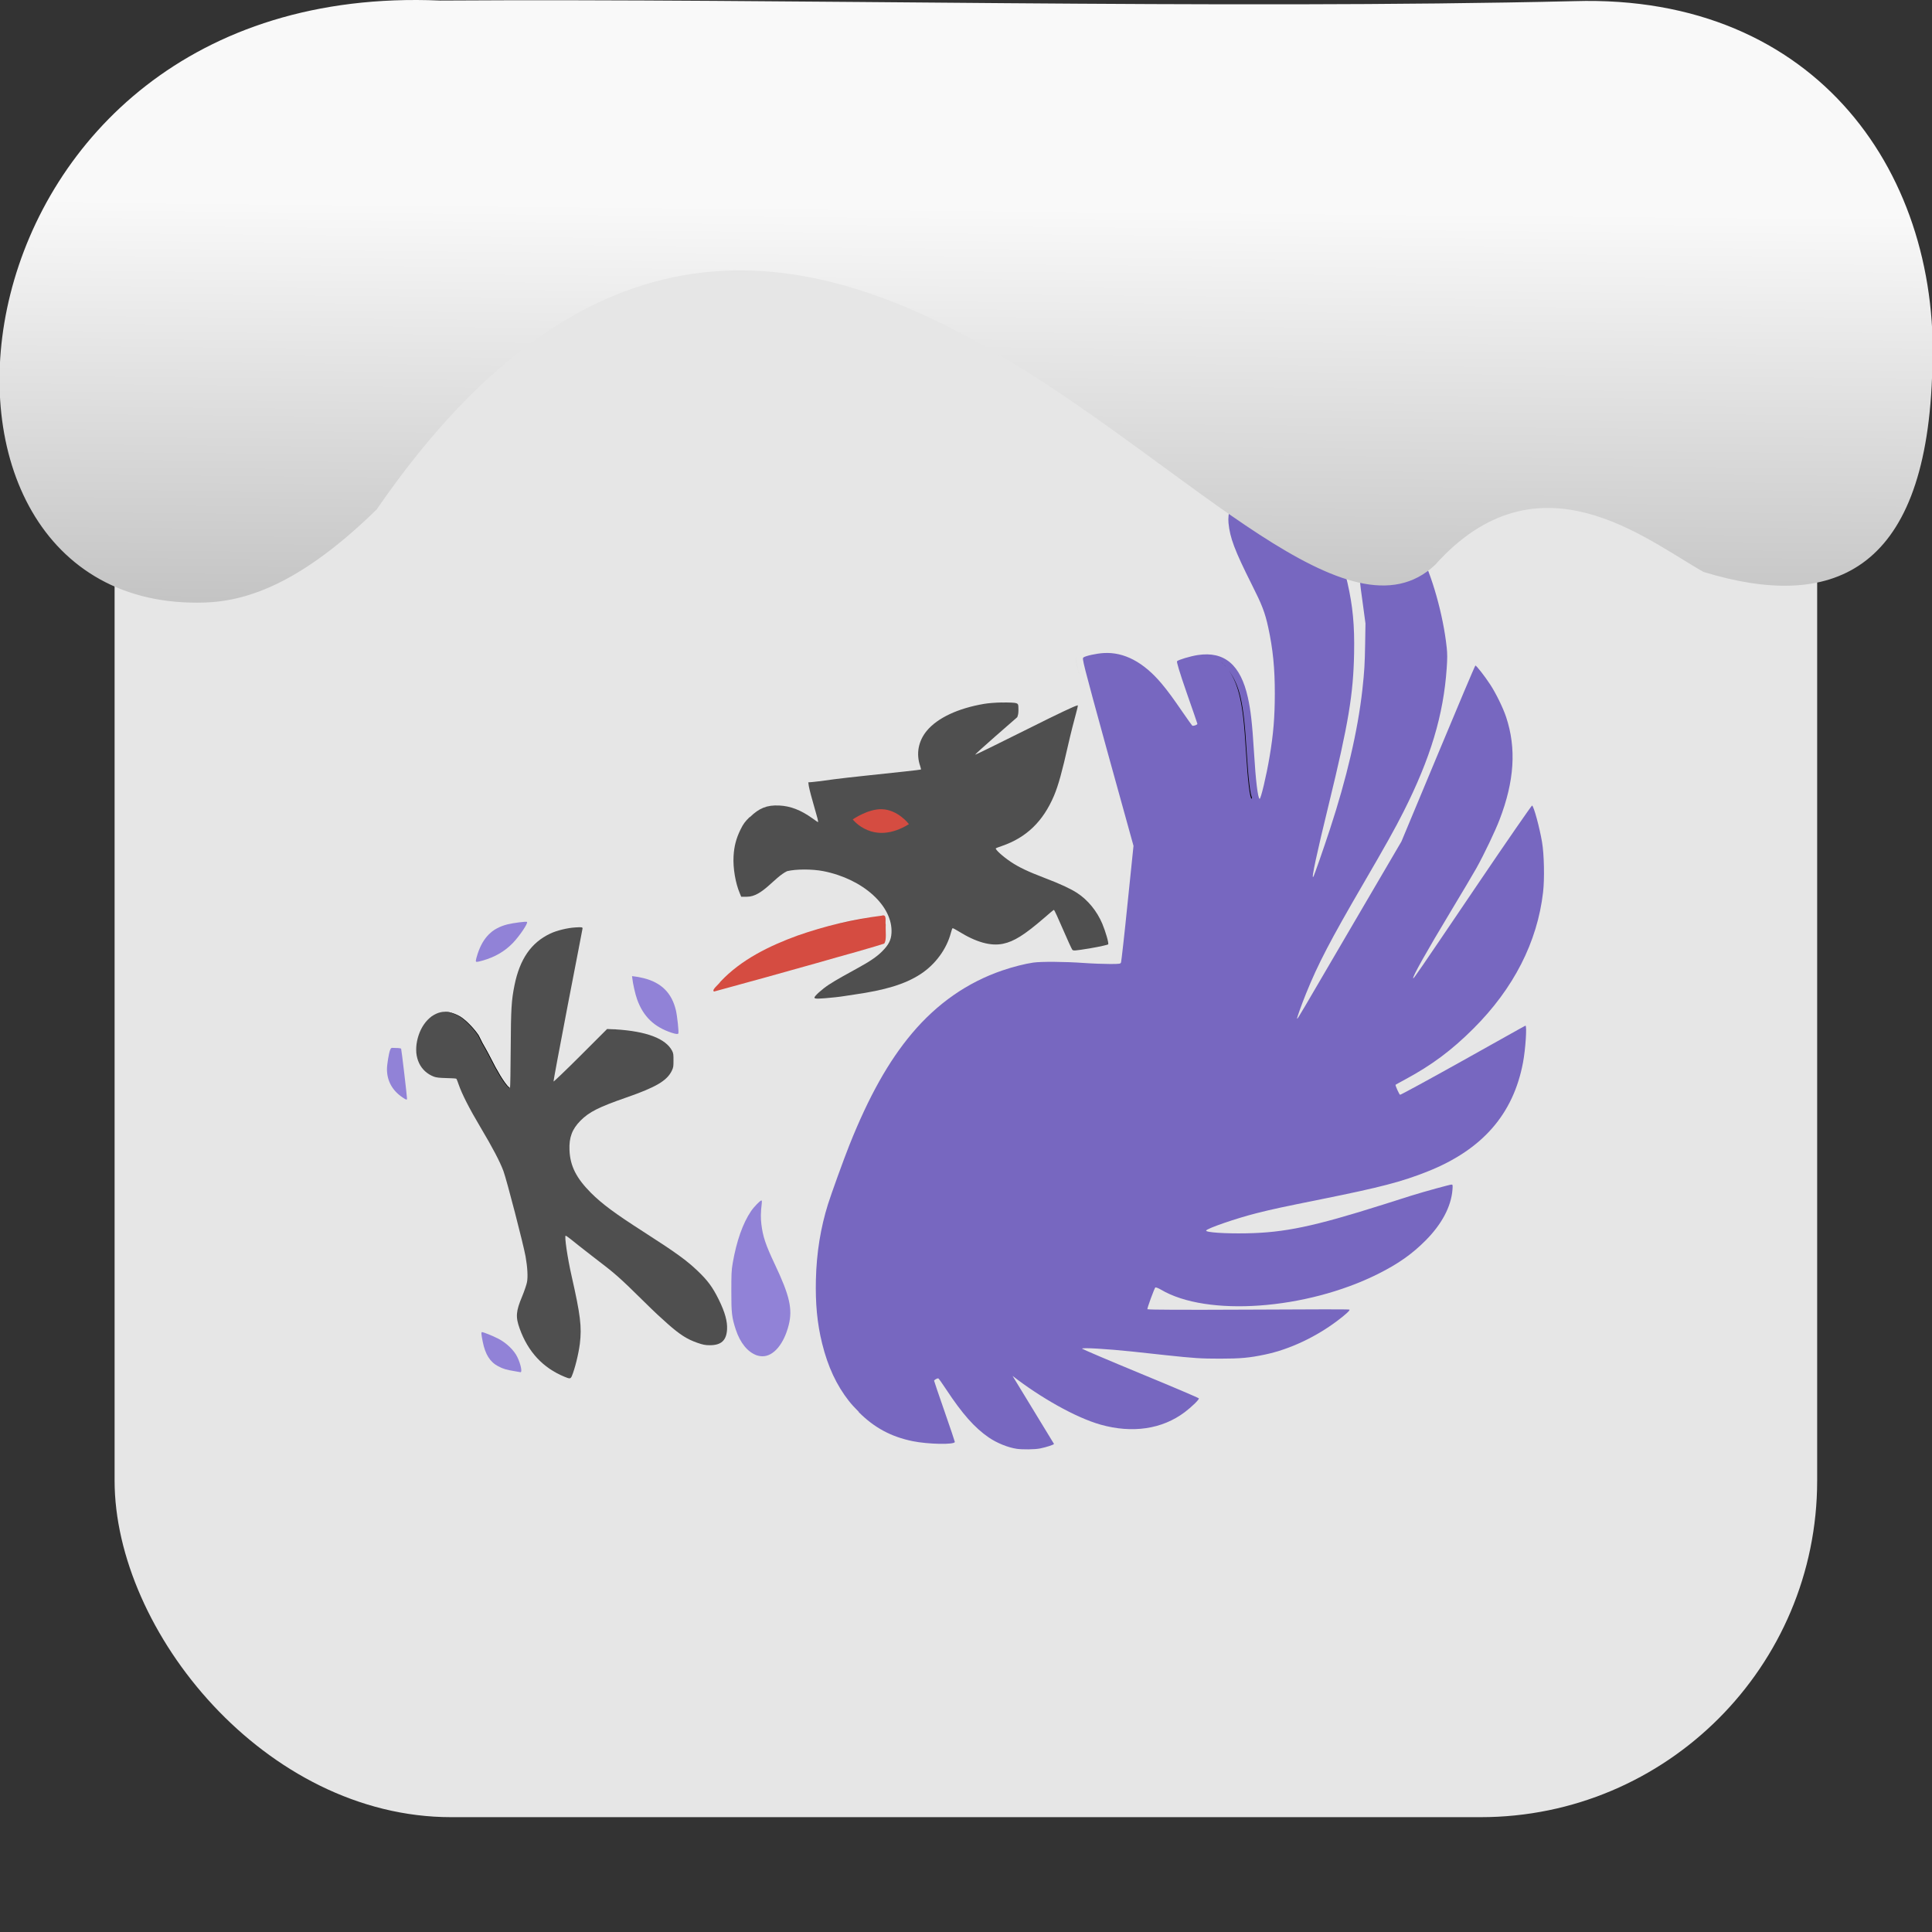 <svg xmlns="http://www.w3.org/2000/svg" viewBox="0 0 32 32"><rect x="0" y="0" width="32" height="32" fill="#333333" stroke="none"/><defs><linearGradient gradientTransform="matrix(2.629 0 0 2.713-160.16-291.42)" id="0" x1="67.894" y1="108.69" x2="67.854" y2="113.11" gradientUnits="userSpaceOnUse"><stop stop-color="#f9f9f9"/><stop offset="1" stop-color="#999"/></linearGradient></defs><rect width="28.2" height="28.2" x="1.898" y="1.898" fill="#e6e6e6" fill-rule="evenodd" rx="5.575"/><g transform="matrix(.68 0 0 .68 5.05 5.987)" stroke-width="1.47"><path d="m16.982 8.306c-.163.002-.337.017-.438.034-.631.107-1.135.34-1.397.657-.205.248-.263.559-.16.859.014.04.023.078.017.084-.007.007-.626.073-1.372.152-.609.064-.943.11-1.119.135-.024.003-.141.015-.152.017-.007.001-.1.008-.101.008-.002.002.008.027.008.034.001.01-.002.015 0 .017.007.056.033.175.101.412.12.42.145.505.126.505-.004 0-.067-.044-.135-.093-.281-.201-.535-.299-.808-.311-.302-.014-.492.068-.707.278-.005.005-.012.004-.017.008-.108.108-.148.158-.219.303-.103.211-.154.399-.168.648-.016.291.048.659.152.901l.034.084h.143c.373 0 .666-.477.976-.623.217-.053.615-.053.884 0 .969.192 1.695.85 1.658 1.507-.01.175-.072.29-.227.446-.129.13-.299.245-.589.404-.102.056-.272.152-.379.21-.107.058-.259.151-.337.202-.154.102-.345.271-.345.311 0 .035.095.034.505-.008.176-.018.32-.046.471-.067.734-.105 1.225-.247 1.608-.497.364-.237.638-.614.741-1.01.017-.064.032-.109.042-.109.01 0 .076.034.143.076.432.269.788.366 1.086.303.266-.056.522-.217.993-.623.125-.108.233-.202.244-.202.011 0 .109.215.219.471.11.257.213.479.227.497.025.03.046.033.446-.034.227-.038.42-.084.429-.093.023-.022-.064-.317-.143-.505-.128-.303-.349-.577-.614-.749-.159-.103-.398-.215-.783-.362-.419-.16-.635-.263-.833-.396-.196-.131-.386-.306-.362-.328.009-.009.077-.033.152-.059.592-.205.997-.595 1.263-1.22.109-.258.198-.587.345-1.237.067-.295.153-.628.185-.741.032-.112.055-.214.051-.227-.001-.002-.02.007-.025.008-.059.013-.396.168-1.22.581-.679.339-1.245.617-1.254.614-.009-.003.208-.2.48-.438.272-.238.518-.452.539-.471.013-.013.011-.025.017-.042.009-.025.017-.059.017-.135 0-.14-.005-.149-.051-.168-.037-.015-.182-.019-.345-.017" fill="#4f4f4f"/><path d="m23.23 2.935c-.189.014-.356.107-.505.286-.168.202-.252.474-.228.716.036.357.142.651.572 1.507.237.47.314.658.396 1.035.115.532.161.998.16 1.616-.001.569-.035.983-.126 1.523-.079.474-.216 1.045-.244 1.035-.044-.015-.096-.457-.135-1.103-.046-.76-.085-1.065-.151-1.364-.177-.797-.57-1.134-1.221-1.035-.183.028-.477.117-.505.151-.012.015.054.247.235.767.143.408.261.749.261.757 0 .026-.104.061-.126.043-.011-.009-.115-.157-.228-.32-.238-.346-.359-.514-.521-.707-.438-.52-.913-.769-1.405-.74-.18.01-.451.07-.497.109-.032.028-.025.074.589 2.306l.632 2.281-.144 1.397c-.077.771-.152 1.419-.159 1.439-.013.037-.016.042-.27.042-.143 0-.431-.01-.64-.025-.46-.033-1.034-.037-1.23-.009-.199.029-.487.101-.757.193-.843.289-1.581.8-2.197 1.532-.568.675-1.05 1.534-1.523 2.719-.142.356-.449 1.208-.521 1.439-.179.571-.279 1.178-.295 1.835-.014.585.03 1.066.151 1.557.142.576.355 1.022.648 1.397.07.09.146.17.228.253.003.003.005.005.008.008.002.003.006.006.009.009.002.002-.002.006 0 .008.378.379.789.6 1.313.707.374.076 1.027.09 1.027.018 0-.012-.114-.35-.253-.749-.139-.399-.252-.731-.252-.741 0-.018.069-.059.101-.059.008 0 .096.122.193.27.392.595.694.936 1.036 1.17.203.139.47.245.682.277.131.02.443.018.572-.009.159-.033.317-.086.337-.109l-1.01-1.658c.663.516 1.532 1.015 2.147 1.188.77.216 1.495.111 2.046-.304.174-.131.354-.308.345-.336-.004-.013-.644-.285-1.423-.606-.779-.322-1.418-.595-1.422-.605-.01-.031.604.004 1.271.075.214.023.561.061.774.084.687.073.841.084 1.313.084.502 0 .721-.02 1.103-.101.594-.125 1.229-.425 1.75-.816.212-.16.316-.257.304-.277-.007-.011-.842-.008-2.458 0-1.664.008-2.421.003-2.449-.009-.005-.001-.014.001-.017 0-.011-.017.167-.503.193-.53.008-.008.07.012.135.051 1.121.666 3.534.494 5.285-.379.502-.251.834-.487 1.162-.816.393-.394.624-.825.656-1.237.009-.122.005-.126-.025-.126-.037 0-.648.167-.976.269-.121.037-.43.137-.69.219-1.698.537-2.403.682-3.325.699-.527.01-1-.022-.984-.067.017-.051.734-.298 1.221-.421.415-.105.633-.15 1.599-.345 1.427-.288 1.945-.422 2.576-.674 1.331-.53 2.085-1.394 2.322-2.651.062-.327.099-.9.06-.9-.008 0-.691.385-1.523.85-.832.465-1.522.84-1.532.834-.023-.014-.121-.233-.109-.244.005-.005.111-.063.244-.135.638-.344 1.123-.705 1.649-1.23.984-.98 1.56-2.112 1.7-3.324.038-.326.026-.922-.025-1.221-.06-.354-.201-.877-.243-.892-.01-.003-.605.854-1.313 1.901-1.492 2.205-1.57 2.318-1.582 2.307-.027-.027.328-.656.926-1.649.259-.43.536-.896.614-1.035.191-.343.461-.911.563-1.179.362-.94.413-1.738.16-2.5-.073-.221-.249-.581-.387-.791-.136-.208-.341-.47-.362-.463-.01.003-.419.969-.909 2.147l-.892 2.138-1.237 2.112c-1.237 2.115-1.292 2.218-1.305 2.205-.01-.01.103-.327.219-.614.29-.718.588-1.29 1.405-2.693.522-.896.757-1.315.968-1.733.657-1.302.975-2.354 1.053-3.502.016-.233.016-.344 0-.496-.083-.792-.362-1.78-.657-2.332-.171-.321-.393-.577-.589-.673-.089-.044-.118-.051-.261-.051-.147 0-.174.006-.286.059-.275.129-.354.331-.354.851 0 .279.021.496.109 1.119l.059.438-.008.497c-.009.493-.017.652-.067 1.111-.112 1.011-.387 2.174-.792 3.408-.153.466-.378 1.114-.403 1.153-.059.091.086-.577.379-1.776.48-1.967.594-2.669.614-3.661.014-.687-.033-1.161-.16-1.717-.076-.333-.106-.421-.219-.648-.315-.638-.865-1.314-1.313-1.607-.231-.151-.442-.216-.631-.202" fill="#7767c0"/><path d="m14.05 13.499c-.697.087-1.385.252-2.048.484-.687.251-1.372.583-1.88 1.123-.037.064-.23.206-.155.241.746-.202 1.795-.494 2.503-.694.192-.054.337-.096.505-.144.307-.083.612-.172.917-.262l.217-.067c.068-.08.029-.32.039-.46-.021-.074.042-.267-.098-.222" fill="#d54c41"/><path d="m5.409 13.651c-.016-.016-.34.026-.471.059-.375.094-.6.318-.732.724-.024.073-.042.143-.042.16 0 .04.013.041.16 0 .305-.085.546-.227.741-.429.159-.165.376-.483.345-.513" fill="#9182d7"/><path d="m6.596 13.785c-.201.012-.46.074-.623.152-.465.221-.738.621-.867 1.254-.075.37-.088.573-.093 1.557-.003.513-.01.936-.017.943-.007.007-.031-.01-.059-.042-.105-.122-.24-.339-.429-.715-.07-.139-.126-.231-.185-.337-.032-.057-.076-.16-.093-.185-.103-.156-.292-.352-.421-.438-.11-.074-.276-.135-.387-.135-.321 0-.605.295-.69.715-.082.405.078.74.412.867.055.021.14.03.303.034.124.002.238.009.244.017.006.008.033.077.059.152.075.217.255.574.53 1.035.291.488.476.842.556 1.061.085.234.484 1.776.539 2.079.047.264.06.505.034.631-.011.056-.064.215-.118.345-.151.362-.162.497-.059.783.205.568.566.954 1.086 1.17.131.055.154.058.185-.017.071-.167.162-.531.194-.783.051-.412.014-.706-.202-1.658-.1-.441-.178-.976-.143-.976.008 0 .074.044.143.101.07.057.3.241.513.404.557.425.626.483 1.263 1.111.24.238.414.398.564.53.298.264.476.377.724.463.134.046.189.059.303.059.279 0 .406-.116.421-.387.01-.191-.048-.411-.202-.724-.151-.306-.271-.466-.505-.69-.272-.261-.524-.446-1.338-.968-.693-.445-1-.673-1.271-.943-.354-.356-.505-.651-.522-1.035-.014-.316.065-.518.269-.724.21-.211.441-.328 1.119-.564.717-.249.984-.406 1.103-.648.041-.084.042-.111.042-.253 0-.136 0-.171-.034-.236-.156-.298-.626-.477-1.389-.522l-.194-.008-.648.648c-.356.356-.651.637-.657.631-.005-.005.15-.836.345-1.852.195-1.016.362-1.86.362-1.877 0-.029-.016-.035-.168-.025" fill="#4f4f4f"/><g fill="#9182d7"><path d="m7.968 14.972l.008.059c.011.114.07.382.118.513.151.414.413.667.842.808.102.033.149.036.16.017.016-.028-.026-.422-.059-.564-.099-.42-.351-.674-.783-.783-.084-.021-.182-.039-.219-.042l-.067-.008"/><path d="m2.109 16.723c-.018.007-.022.023-.034.05-.03.074-.076.354-.076.463 0 .286.13.522.379.69.096.065.11.066.109.025-.001-.073-.134-1.197-.143-1.212-.006-.009-.061-.017-.126-.017-.059 0-.092-.007-.109 0"/><path d="m11.12 20.435c-.029 0-.181.155-.253.261-.199.292-.353.728-.446 1.263-.033.19-.033.278-.034.69-.001.521.011.638.109.934.108.326.289.543.505.623.035.013.097.025.143.025.272.003.523-.299.64-.758.099-.39.025-.718-.337-1.481-.231-.489-.292-.682-.328-.976-.018-.143-.018-.284.008-.497.007-.06.004-.084-.008-.084"/><path d="m4.315 23.642c-.023 0-.021.048.017.236.062.306.173.49.379.598.126.066.206.086.396.118.07.012.136.024.143.025.049.006.01-.192-.076-.37-.079-.165-.268-.346-.463-.446-.142-.073-.362-.16-.396-.16"/></g><path d="m13.345 11.154c0 0 .375-.261.713-.248.395.016.655.364.655.364-.874.539-1.369-.116-1.369-.116" fill="#d54c41"/><path d="m23.05 2.938c-.094.007-.182.033-.266.08.083-.047.172-.073.266-.08"/><path d="m21.994 7.16c.044.01.08.036.121.053-.041-.016-.076-.043-.121-.053"/><path d="m18.783 7.211c-.017.015 0 .112.094.475-.092-.357-.111-.46-.094-.475"/><path d="m22.287 7.299c.058.042.111.094.16.152-.05-.058-.101-.112-.16-.152"/><path d="m22.51 7.533c.114.166.205.38.266.654.066.3.104.603.15 1.363.039.645.091 1.089.135 1.104.001 0 .007-.034.008-.035-.042-.058-.09-.459-.127-1.068-.046-.76-.084-1.064-.15-1.363-.063-.282-.163-.486-.281-.654"/><path d="m11.543 10.816c-.295-.011-.485.068-.697.275.212-.207.402-.287.697-.275"/><path d="m14.957 9.387c-.012.056-.012.114-.012.172 0-.058.001-.116.012-.172"/><path d="m14.941 9.605c.004.068.019.137.039.205-.02-.068-.035-.137-.039-.205"/><path d="m13.873 13.531c-.316.046-.631.103-.941.18.311-.074.625-.134.941-.18"/><path d="m7.598 16.273c-.016-.001-.027-.005-.043-.006h-.016c.022.001.037.004.059.006"/><path d="m5.223 23.502c-.079-.245-.071-.392.068-.727-.139.334-.148.482-.068.727"/><path d="m6.588 13.787c-.1.007-.213.024-.322.051.109-.026.222-.044.322-.051"/><path d="m4.684 13.805c-.076.041-.143.091-.203.15.06-.059.127-.11.203-.15"/><path d="m3.422 15.84c-.003 0-.005.002-.008.002.111.002.273.061.381.133.129.086.317.282.42.438.017.025.06.127.092.184.059.106.116.199.186.338.189.377.325.593.43.715.028.032.052.05.059.043 0 0 0-.012 0-.012-.011-.004-.022-.008-.043-.031-.105-.122-.24-.338-.43-.715-.07-.139-.127-.232-.186-.338-.032-.057-.075-.158-.092-.184-.103-.156-.291-.351-.42-.438-.11-.074-.277-.135-.389-.135"/><path d="m3.414 15.842c-.08.001-.156.02-.229.055.072-.034.149-.053.229-.055"/><path d="m3.162 15.914c-.062.034-.123.074-.176.129.053-.055.113-.095.176-.129"/><path d="m2.719 16.789c.003.071.016.135.035.197-.019-.062-.03-.128-.035-.197"/><path d="m6.586 19.756c.04.077.093.157.152.234-.06-.079-.112-.156-.152-.234"/></g>

   xmlns:dc="http://purl.org/dc/elements/1.1/"
   xmlns:cc="http://creativecommons.org/ns#"
   xmlns:rdf="http://www.w3.org/1999/02/22-rdf-syntax-ns#"
   xmlns:svg="http://www.w3.org/2000/svg"
   xmlns="http://www.w3.org/2000/svg"
   xmlns:xlink="http://www.w3.org/1999/xlink"
   xmlns:sodipodi="http://sodipodi.sourceforge.net/DTD/sodipodi-0.dtd"
   xmlns:inkscape="http://www.inkscape.org/namespaces/inkscape"
   version="1"
   width="32"
   height="32"
   id="svg12"
   sodipodi:docname="snow-top-1.svg"
   inkscape:version="0.92.1 r"&gt;
  <path d="m7.288.009c-8.276-.356-9.36 9.992-4.02 9.973.679.003 1.604-.207 2.97-1.543 7.256-10.531 14.706 3.573 17.53.919 1.71-1.912 3.496-.418 4.448.115 2.1.643 3.662.041 3.785-3.231.188-3.321-1.889-6.344-5.923-6.223-5.914.14-12.989-.047-18.787-.01" fill="url(#0)"/><path fill="#f00" fill-opacity="0" d="m0 0h32v32h-32z"/></svg>